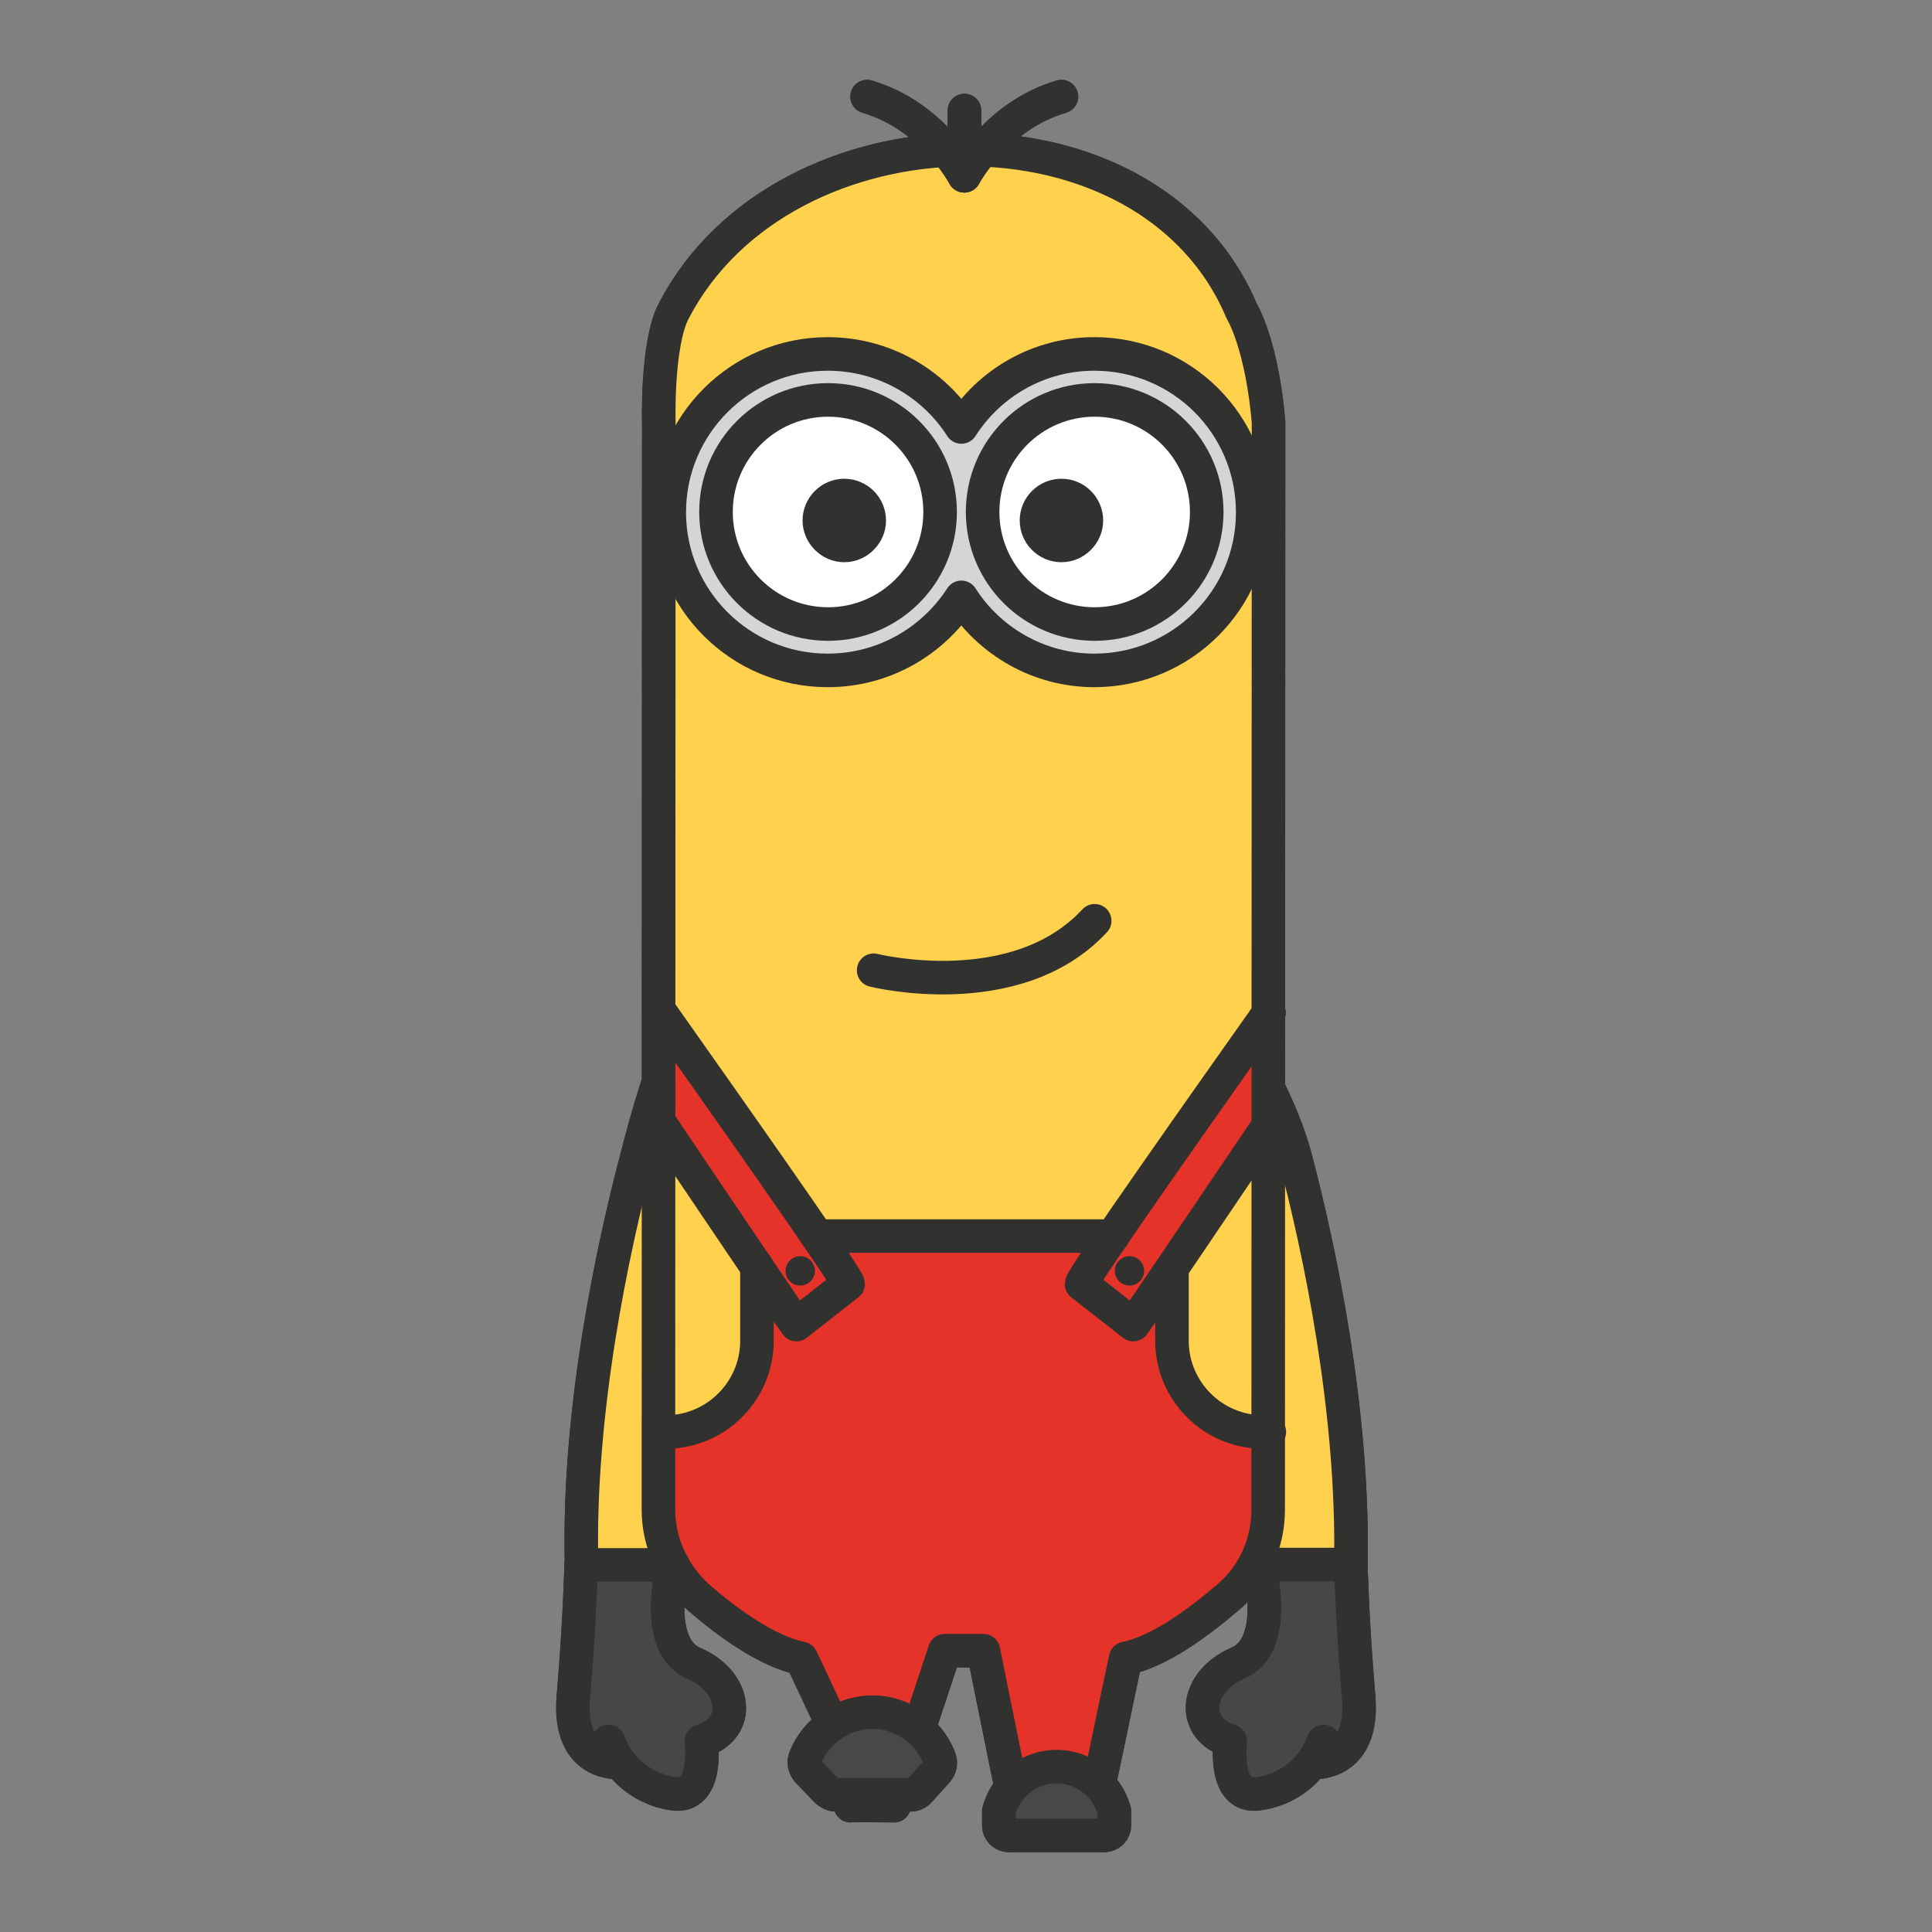 <?xml version="1.0" encoding="utf-8"?>
<!-- Generator: Adobe Illustrator 23.0.5, SVG Export Plug-In . SVG Version: 6.00 Build 0)  -->
<svg version="1.1" id="Livello_1" xmlns="http://www.w3.org/2000/svg" xmlns:xlink="http://www.w3.org/1999/xlink" x="0px" y="0px"
	 viewBox="0 0 500 500" style="enable-background:new 0 0 500 500;" xml:space="preserve">
<rect x="0" y="0" width="500" height="500" fill="#808080" stroke="none"/>
<style type="text/css">
	.st0{fill:#464847;}
	.st1{fill:#FFD14C;}
	.st2{fill:#FFFFFF;}
	.st3{fill:#D5D5D5;}
	.st4{fill:#65A4D9;}
	.st5{fill:none;stroke:#313130;stroke-width:8.685;stroke-linecap:round;stroke-linejoin:round;stroke-miterlimit:10;}
	.st6{fill:#313130;}
	.st7{fill:#484848;stroke:#313130;stroke-width:8.685;stroke-linecap:round;stroke-linejoin:round;stroke-miterlimit:10;}
	.st8{fill:#E6332A;}
</style>
<g>
	<path class="st0" d="M151.6,405c0,0-3.2,25.6-3.3,36.8c-0.1,11.2,3.4,16.9,9.7,10.3c0,0,24.4,28.4,23.6,0c0,0,11.9-3.5,3.4-17.9
		s-14.6-7.9-11-28.7L151.6,405z"/>
	<path class="st0" d="M348.4,405c0,0,3.2,25.6,3.3,36.8c0.1,11.2-3.4,16.9-9.7,10.3c0,0-24.4,28.4-23.6,0c0,0-11.9-3.5-3.4-17.9
		s14.6-7.9,11-28.7L348.4,405z"/>
	<path class="st1" d="M328.4,284.3L326.9,405l22.8,0C349.6,405,349.2,324.1,328.4,284.3"/>
	<path class="st1" d="M170.1,284.3l1.6,120.7l-22.8,0C148.9,405,149.3,324.1,170.1,284.3"/>
	<path class="st1" d="M328.4,390.6c0,8.7-3.7,17-10.3,22.6c-7.5,6.4-17.7,14.1-26.6,15.9l-7.9,27c-1,2.1-3.1,3.5-5.5,3.5l-17.8,0.2
		c-3.3,0,1.3,6.7,1.3,3.4l-7.3-36h-5h-5l-3.4,16c0,3.3,0.8,6.1-2.5,6.1h-17.8c-2.4,0-4.5-1.4-5.5-3.5l-7.8-16.6
		c-8.8-1.8-19-9.2-26.4-15.6c-6.6-5.8-10.6-14.1-10.6-22.9l0.1-281.3c0,0-0.6-20.5,3.9-29c28.4-54.5,122.9-56.7,146.9,0
		c5.8,10.6,7,29,7,29L328.4,390.6z"/>
	<path class="st2" d="M283.3,104.4c15.5,0,28,12.6,28,28s-12.5,28-28,28s-28-12.6-28-28C255.2,117,267.8,104.4,283.3,104.4"/>
	<path class="st2" d="M214.3,104.4c15.5,0,28,12.6,28,28s-12.6,28-28,28s-28-12.6-28-28C186.2,117,198.8,104.4,214.3,104.4"/>
	<path class="st3" d="M283.2,91.4c-14.4,0-27.2,7.6-34.4,18.9c-7.3-11.3-20.1-18.9-34.6-18.9c-22.7,0-40.9,18.4-40.9,41.1
		c0,22.6,18.2,40.9,40.9,40.9c14.5,0,27.3-7.6,34.6-18.9c7.2,11.3,20,18.9,34.4,18.9c22.7,0,41.1-18.4,41.1-40.9
		C324.3,109.8,305.9,91.4,283.2,91.4 M214.2,161.4c-16,0-28.9-12.9-28.9-28.9s12.9-29,28.9-29c16,0,29,13,29,29
		C243.3,148.5,230.2,161.4,214.2,161.4 M283.2,161.4c-16,0-28.9-12.9-28.9-28.9s12.9-29,28.9-29s29,13,29,29
		C312.2,148.5,299.2,161.4,283.2,161.4"/>
	<path class="st4" d="M195.8,319.9v29.6c0,0-3.2,21.5-25.3,21.1c0,0-15.6,41.5,37,58.5l9.1,20.1l18.4-0.5c0,0,10.4,3.3,9.5-21.6h9.9
		l7.4,37.2c0,0-7.8-4.6,1.5-4.6l17.1,0.4c0,0,3.8-10.2,11-31.1c0,0,33.1-5.2,36-31.3l0.9-27.2c0,0-33,2.3-27-50.7L195.8,319.9
		L195.8,319.9z"/>
	<path class="st4" d="M328.4,262.1c-14,19.8-48.5,68.6-48.5,70.2l13.4,10.5c1-1.2,24-35.3,35.1-51.7"/>
	<path class="st4" d="M170.6,261.5c13.6,19.3,48.9,69.2,48.9,70.8l-13.4,10.5c-1-1.2-24.7-36.3-35.5-52.4v-0.1
		c-0.9-1.2-0.5-1.2-1.2-2.1"/>
	<path class="st5" d="M328.4,282c2.1,4.3,5,10.7,6.8,17.5c6.2,23.5,15.2,65.5,14.4,105.4h-23.8c0,0,5.6,20.8-5.4,25.5
		c-11.1,4.8-12.6,16.8-2,20.2c0,0-2,15,7.3,13.6c9.3-1.3,14.9-7.9,16.8-13.5"/>
	<ellipse class="st5" cx="283.3" cy="132.5" rx="29" ry="29"/>
	<ellipse class="st5" cx="214.3" cy="132.5" rx="29" ry="29"/>
	<path class="st5" d="M248.8,154.6c-7.3,11.3-20,18.9-34.6,18.9c-22.7,0-41-18.4-41-40.9c0-22.7,18.4-41,41-41
		c14.5,0,27.3,7.5,34.6,18.9c7.2-11.3,19.9-18.9,34.4-18.9c22.7,0,41,18.3,41,41c0,22.6-18.4,40.9-41,40.9
		C268.8,173.5,256,165.9,248.8,154.6z"/>
	<path class="st6" d="M274.7,123.9c6,0,10.8,4.9,10.8,10.8s-4.9,10.8-10.8,10.8c-6,0-10.8-4.9-10.8-10.8
		C263.9,128.8,268.7,123.9,274.7,123.9"/>
	<path class="st6" d="M218.5,123.9c6,0,10.8,4.9,10.8,10.8s-4.9,10.8-10.8,10.8s-10.8-4.9-10.8-10.8
		C207.7,128.8,212.5,123.9,218.5,123.9"/>
	<path class="st5" d="M170.6,370.6h1.7c13,0,23.6-10.6,23.6-23.6v-19.2"/>
	<path class="st5" d="M261.8,463.2l-7.3-36h-5h-5l-6.7,20.2c0,3.3-5.2,1.9-8.5,1.9l-8.6,0c-2.4,0-4.5-1.4-5.5-3.5l-7.8-16.6
		c-8.8-1.8-19-9.2-26.4-15.6c-6.6-5.8-10.6-14.1-10.6-22.9l0.1-281.3c0,0-0.6-20.5,3.9-29c28.4-54.5,122.9-56.7,146.9,0
		c5.8,10.6,7,29,7,29l-0.1,281.3c0,8.7-3.7,17-10.3,22.6c-7.5,6.4-17.7,14.1-26.6,15.9l-7.2,34.3"/>
	<path class="st5" d="M303.3,328.3V347c0,13,10.6,23.6,23.6,23.6h1.6"/>
	<polyline class="st5" points="211.5,319.9 249.5,319.9 288,319.9 	"/>
	<path class="st5" d="M339.7,456.1c0,0,13.5,1.2,11.9-17.1s-2-34-2-34"/>
	<path class="st5" d="M170.2,280.7c0,0-2.4,7.1-5.4,18.9c-6.2,23.5-15.3,65.5-14.3,105.4h23.7c0,0-5.6,20.8,5.4,25.5
		s12.6,16.8,1.9,20.1c0,0,2,15-7.3,13.6c-9.3-1.4-14.8-8-16.7-13.5"/>
	<path class="st5" d="M160.3,456.1c0,0-13.5,1.2-11.9-17.1s2-34,2-34"/>
	<path class="st6" d="M292.3,325.1c2.1,0,3.8,1.7,3.8,3.8c0,2.1-1.7,3.8-3.8,3.8c-2.1,0-3.8-1.7-3.8-3.8
		C288.5,326.8,290.2,325.1,292.3,325.1"/>
	<path class="st6" d="M207.1,325.1c2.1,0,3.8,1.7,3.8,3.8c0,2.1-1.7,3.8-3.8,3.8s-3.8-1.7-3.8-3.8S205,325.1,207.1,325.1"/>
	<path class="st5" d="M226.1,251.1c0,0,36.8,9.2,57.2-12.8"/>
	<path class="st5" d="M274.7,25c-17,5-25.1,20.5-25.1,20.5V28.6"/>
	<path class="st5" d="M224.4,25c17,5,25.1,20.5,25.1,20.5"/>
	<path class="st5" d="M328.4,262.1c-14,19.8-48.5,68.6-48.5,70.2l13.4,10.5c1-1.2,24-35.3,35.1-51.7"/>
	<path class="st5" d="M170.6,261.5c13.6,19.3,48.9,69.2,48.9,70.8l-13.4,10.5c-1-1.2-24.7-36.3-35.5-52.4v-0.1
		c-0.9-1.2-0.5-1.2-1.2-2.1"/>
	<g>
		<path class="st7" d="M220.1,467.3c0.3-0.1,11.3,0,11.3,0"/>
		<path class="st7" d="M216.4,464.5h19.2c0.9,0,1.8-0.4,2.4-1.1l4.5-5c0.8-0.9,1.1-2.2,0.6-3.4c-2.7-6.9-9.4-11.7-16.8-11.9
			c-7.8-0.2-15,4.6-17.9,11.8c-0.5,1.2-0.2,2.5,0.7,3.5l4.9,5.1C214.7,464.1,215.5,464.5,216.4,464.5z"/>
	</g>
	<path class="st7" d="M264.5,475h18.3l0,0h3c1.4,0,2.6-1.1,2.6-2.6v-3.7c-1.8-6.6-7.7-11.3-14.5-11.5c-7.1-0.2-13.5,4.5-15.4,11.5
		v3.7c0,1.4,1.1,2.6,2.6,2.6H264.5L264.5,475z"/>
</g>
<g>
	<path class="st0" d="M151.6,405c0,0-3.2,25.6-3.3,36.8c-0.1,11.2,3.4,16.9,9.7,10.3c0,0,24.4,28.4,23.6,0c0,0,11.9-3.5,3.4-17.9
		s-14.6-7.9-11-28.7L151.6,405z"/>
	<path class="st0" d="M348.4,405c0,0,3.2,25.6,3.3,36.8c0.1,11.2-3.4,16.9-9.7,10.3c0,0-24.4,28.4-23.6,0c0,0-11.9-3.5-3.4-17.9
		s14.6-7.9,11-28.7L348.4,405z"/>
	<path class="st1" d="M328.4,284.3L326.9,405l22.8,0C349.6,405,349.2,324.1,328.4,284.3"/>
	<path class="st1" d="M170.1,284.3l1.6,120.7l-22.8,0C148.9,405,149.3,324.1,170.1,284.3"/>
	<path class="st1" d="M328.4,390.6c0,8.7-3.7,17-10.3,22.6c-7.5,6.4-17.7,14.1-26.6,15.9l-7.9,27c-1,2.1-3.1,3.5-5.5,3.5l-17.8,0.2
		c-3.3,0,1.3,6.7,1.3,3.4l-7.3-36h-5h-5l-3.4,16c0,3.3,0.8,6.1-2.5,6.1h-17.8c-2.4,0-4.5-1.4-5.5-3.5l-7.8-16.6
		c-8.8-1.8-19-9.2-26.4-15.6c-6.6-5.8-10.6-14.1-10.6-22.9l0.1-281.3c0,0-0.6-20.5,3.9-29c28.4-54.5,122.9-56.7,146.9,0
		c5.8,10.6,7,29,7,29L328.4,390.6z"/>
	<path class="st2" d="M283.3,104.4c15.5,0,28,12.6,28,28s-12.5,28-28,28s-28-12.6-28-28C255.2,117,267.8,104.4,283.3,104.4"/>
	<path class="st2" d="M214.3,104.4c15.5,0,28,12.6,28,28s-12.6,28-28,28s-28-12.6-28-28C186.2,117,198.8,104.4,214.3,104.4"/>
	<path class="st3" d="M283.2,91.4c-14.4,0-27.2,7.6-34.4,18.9c-7.3-11.3-20.1-18.9-34.6-18.9c-22.7,0-40.9,18.4-40.9,41.1
		c0,22.6,18.2,40.9,40.9,40.9c14.5,0,27.3-7.6,34.6-18.9c7.2,11.3,20,18.9,34.4,18.9c22.7,0,41.1-18.4,41.1-40.9
		C324.3,109.8,305.9,91.4,283.2,91.4 M214.2,161.4c-16,0-28.9-12.9-28.9-28.9s12.9-29,28.9-29c16,0,29,13,29,29
		C243.3,148.5,230.2,161.4,214.2,161.4 M283.2,161.4c-16,0-28.9-12.9-28.9-28.9s12.9-29,28.9-29s29,13,29,29
		C312.2,148.5,299.2,161.4,283.2,161.4"/>
	<path class="st8" d="M195.8,319.9v29.6c0,0-3.2,21.5-25.3,21.1c0,0-15.6,41.5,37,58.5l9.1,20.1l18.4-0.5c0,0,10.4,3.3,9.5-21.6h9.9
		l7.4,37.2c0,0-7.8-4.6,1.5-4.6l17.1,0.4c0,0,3.8-10.2,11-31.1c0,0,33.1-5.2,36-31.3l0.9-27.2c0,0-33,2.3-27-50.7L195.8,319.9
		L195.8,319.9z"/>
	<path class="st8" d="M328.4,262.1c-14,19.8-48.5,68.6-48.5,70.2l13.4,10.5c1-1.2,24-35.3,35.1-51.7"/>
	<path class="st8" d="M170.6,261.5c13.6,19.3,48.9,69.2,48.9,70.8l-13.4,10.5c-1-1.2-24.7-36.3-35.5-52.4v-0.1
		c-0.9-1.2-0.5-1.2-1.2-2.1"/>
	<path class="st5" d="M328.4,282c2.1,4.3,5,10.7,6.8,17.5c6.2,23.5,15.2,65.5,14.4,105.4h-23.8c0,0,5.6,20.8-5.4,25.5
		c-11.1,4.8-12.6,16.8-2,20.2c0,0-2,15,7.3,13.6c9.3-1.3,14.9-7.9,16.8-13.5"/>
	<ellipse class="st5" cx="283.3" cy="132.5" rx="29" ry="29"/>
	<ellipse class="st5" cx="214.3" cy="132.5" rx="29" ry="29"/>
	<path class="st5" d="M248.8,154.6c-7.3,11.3-20,18.9-34.6,18.9c-22.7,0-41-18.4-41-40.9c0-22.7,18.4-41,41-41
		c14.5,0,27.3,7.5,34.6,18.9c7.2-11.3,19.9-18.9,34.4-18.9c22.7,0,41,18.3,41,41c0,22.6-18.4,40.9-41,40.9
		C268.8,173.5,256,165.9,248.8,154.6z"/>
	<path class="st6" d="M274.7,123.9c6,0,10.8,4.9,10.8,10.8s-4.9,10.8-10.8,10.8c-6,0-10.8-4.9-10.8-10.8
		C263.9,128.8,268.7,123.9,274.7,123.9"/>
	<path class="st6" d="M218.5,123.9c6,0,10.8,4.9,10.8,10.8s-4.9,10.8-10.8,10.8s-10.8-4.9-10.8-10.8
		C207.7,128.8,212.5,123.9,218.5,123.9"/>
	<path class="st5" d="M170.6,370.6h1.7c13,0,23.6-10.6,23.6-23.6v-19.2"/>
	<path class="st5" d="M261.8,463.2l-7.3-36h-5h-5l-6.7,20.2c0,3.3-5.2,1.9-8.5,1.9l-8.6,0c-2.4,0-4.5-1.4-5.5-3.5l-7.8-16.6
		c-8.8-1.8-19-9.2-26.4-15.6c-6.6-5.8-10.6-14.1-10.6-22.9l0.1-281.3c0,0-0.6-20.5,3.9-29c28.4-54.5,122.9-56.7,146.9,0
		c5.8,10.6,7,29,7,29l-0.1,281.3c0,8.7-3.7,17-10.3,22.6c-7.5,6.4-17.7,14.1-26.6,15.9l-7.2,34.3"/>
	<path class="st5" d="M303.3,328.3V347c0,13,10.6,23.6,23.6,23.6h1.6"/>
	<polyline class="st5" points="211.5,319.9 249.5,319.9 288,319.9 	"/>
	<path class="st5" d="M339.7,456.1c0,0,13.5,1.2,11.9-17.1s-2-34-2-34"/>
	<path class="st5" d="M170.2,280.7c0,0-2.4,7.1-5.4,18.9c-6.2,23.5-15.3,65.5-14.3,105.4h23.7c0,0-5.6,20.8,5.4,25.5
		s12.6,16.8,1.9,20.1c0,0,2,15-7.3,13.6c-9.3-1.4-14.8-8-16.7-13.5"/>
	<path class="st5" d="M160.3,456.1c0,0-13.5,1.2-11.9-17.1s2-34,2-34"/>
	<path class="st6" d="M292.3,325.1c2.1,0,3.8,1.7,3.8,3.8c0,2.1-1.7,3.8-3.8,3.8c-2.1,0-3.8-1.7-3.8-3.8
		C288.5,326.8,290.2,325.1,292.3,325.1"/>
	<path class="st6" d="M207.1,325.1c2.1,0,3.8,1.7,3.8,3.8c0,2.1-1.7,3.8-3.8,3.8s-3.8-1.7-3.8-3.8S205,325.1,207.1,325.1"/>
	<path class="st5" d="M226.1,251.1c0,0,36.8,9.2,57.2-12.8"/>
	<path class="st5" d="M274.7,25c-17,5-25.1,20.5-25.1,20.5V28.6"/>
	<path class="st5" d="M224.4,25c17,5,25.1,20.5,25.1,20.5"/>
	<path class="st5" d="M328.4,262.1c-14,19.8-48.5,68.6-48.5,70.2l13.4,10.5c1-1.2,24-35.3,35.1-51.7"/>
	<path class="st5" d="M170.6,261.5c13.6,19.3,48.9,69.2,48.9,70.8l-13.4,10.5c-1-1.2-24.7-36.3-35.5-52.4v-0.1
		c-0.9-1.2-0.5-1.2-1.2-2.1"/>
	<g>
		<path class="st7" d="M220.1,467.3c0.3-0.1,11.3,0,11.3,0"/>
		<path class="st7" d="M216.4,464.5h19.2c0.9,0,1.8-0.4,2.4-1.1l4.5-5c0.8-0.9,1.1-2.2,0.6-3.4c-2.7-6.9-9.4-11.7-16.8-11.9
			c-7.8-0.2-15,4.6-17.9,11.8c-0.5,1.2-0.2,2.5,0.7,3.5l4.9,5.1C214.7,464.1,215.5,464.5,216.4,464.5z"/>
	</g>
	<path class="st7" d="M264.5,475h18.3l0,0h3c1.4,0,2.6-1.1,2.6-2.6v-3.7c-1.8-6.6-7.7-11.3-14.5-11.5c-7.1-0.2-13.5,4.5-15.4,11.5
		v3.7c0,1.4,1.1,2.6,2.6,2.6H264.5L264.5,475z"/>
</g>
</svg>
